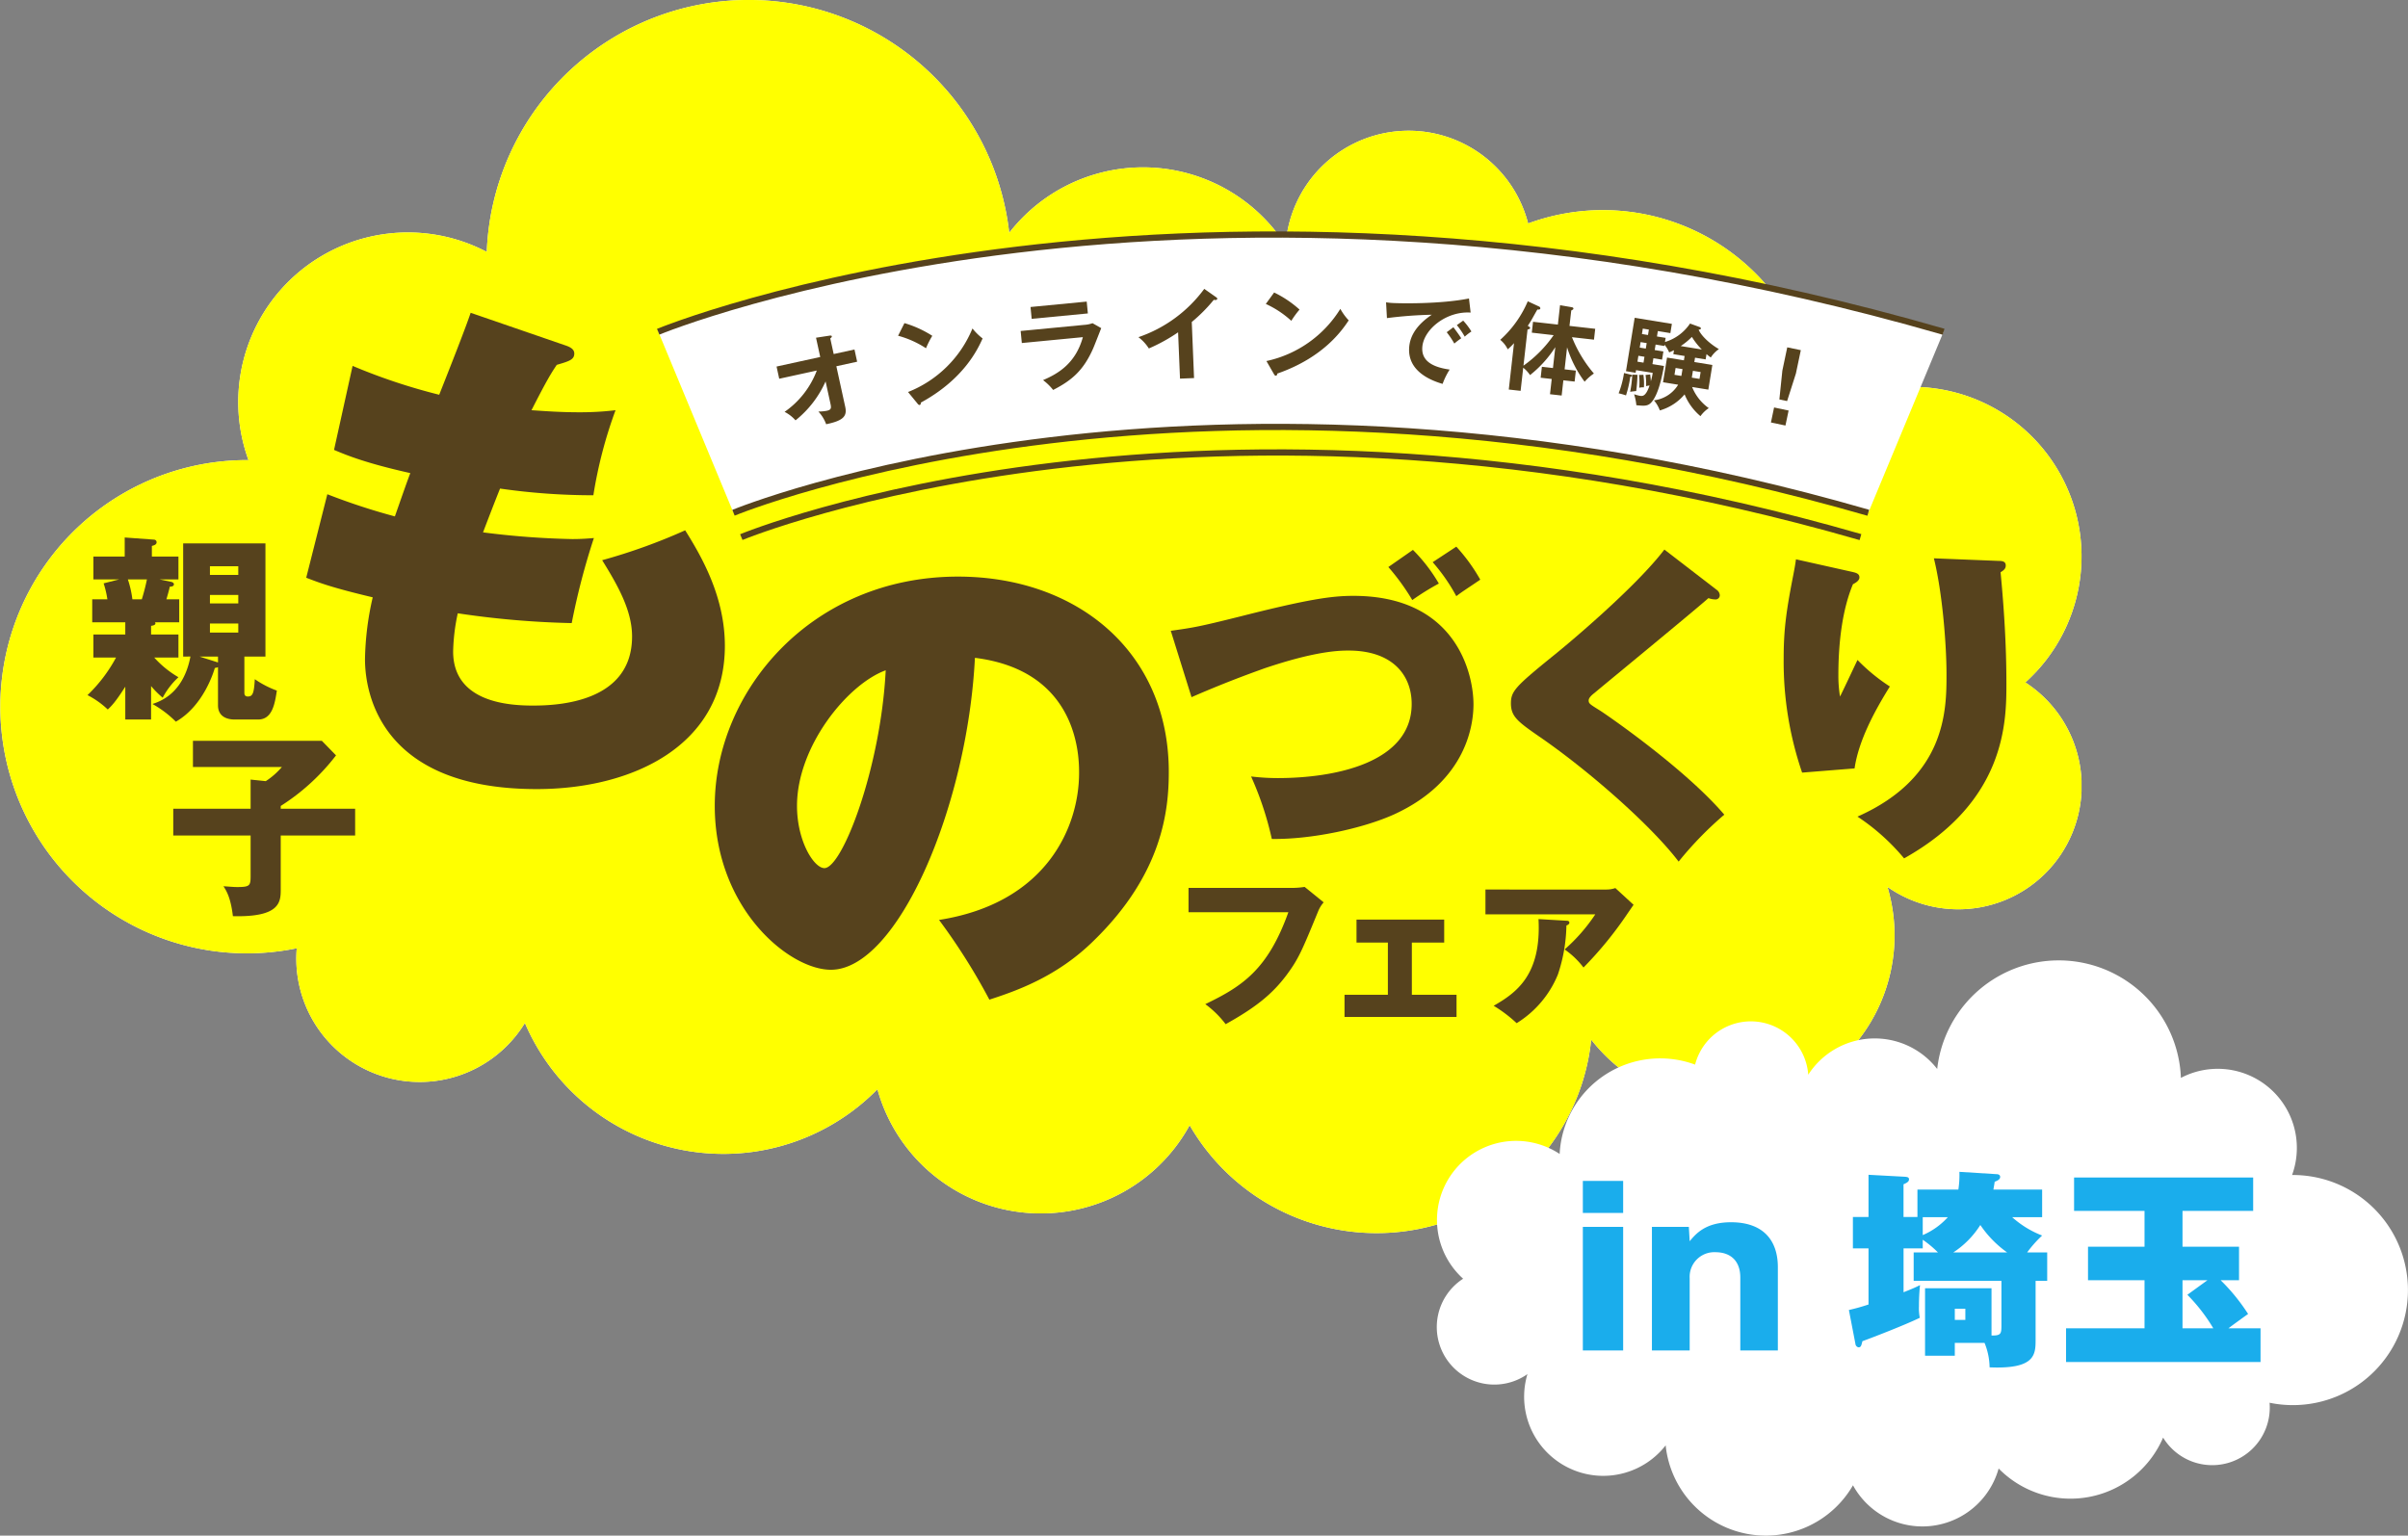 <svg xmlns="http://www.w3.org/2000/svg" xmlns:xlink="http://www.w3.org/1999/xlink" width="549.635" height="350.583" viewBox="0 0 549.635 350.583">
  <rect x="0" y="0" width="549.635" height="350.583" fill="#808080" stroke="none"/>
  <defs>
    <style>
      .cls-1, .cls-7 {
        fill: none;
      }

      .cls-2, .cls-4 {
        clip-path: url(#clip-path);
      }

      .cls-3 {
        fill: #fff;
      }

      .cls-4 {
        isolation: isolate;
      }

      .cls-5 {
        fill: #ff0;
      }

      .cls-6 {
        fill: #56421d;
      }

      .cls-7 {
        stroke: #56421d;
        stroke-width: 1.417px;
      }

      .cls-8 {
        fill: #1aadec;
      }
    </style>
    <clipPath id="clip-path">
      <rect id="長方形_244" data-name="長方形 244" class="cls-1" width="475.115" height="281.521"/>
    </clipPath>
  </defs>
  <g id="グループ_170" data-name="グループ 170" transform="translate(-142 -125)">
    <g id="グループ_166" data-name="グループ 166" transform="translate(142 125)">
      <g id="グループ_165" data-name="グループ 165" class="cls-2">
        <path id="パス_443" data-name="パス 443" class="cls-3" d="M462.29,155.8a38.7,38.7,0,0,0-47.217-61.062A49.275,49.275,0,0,0,348.8,51.02a28.155,28.155,0,0,0-55.169,3.155c-.081.6-.139,1.2-.181,1.794a38.695,38.695,0,0,0-63.094-2.815A59.834,59.834,0,0,0,111.616,51.7c-.266,1.95-.431,3.888-.507,5.813a38.717,38.717,0,0,0-54.388,47.531A56.3,56.3,0,1,0,67.735,216.485a28.156,28.156,0,0,0,52.078,17.058,49.273,49.273,0,0,0,80.462,15.129,38.717,38.717,0,0,0,71.268,8.218,49.261,49.261,0,0,0,91.464-17.949c.074-.538.124-1.073.18-1.609a38.706,38.706,0,0,0,67.63-34.853A28.154,28.154,0,1,0,462.29,155.8" transform="translate(0 0)"/>
      </g>
    </g>
    <g id="グループ_169" data-name="グループ 169" transform="translate(142 125)">
      <g id="グループ_168" data-name="グループ 168" class="cls-4">
        <path id="パス_444" data-name="パス 444" class="cls-5" d="M462.29,155.8a38.7,38.7,0,0,0-47.217-61.062A49.275,49.275,0,0,0,348.8,51.02a28.155,28.155,0,0,0-55.169,3.155c-.081.6-.139,1.2-.181,1.794a38.695,38.695,0,0,0-63.094-2.815A59.834,59.834,0,0,0,111.616,51.7c-.266,1.95-.431,3.888-.507,5.813a38.717,38.717,0,0,0-54.388,47.531A56.3,56.3,0,1,0,67.735,216.485a28.156,28.156,0,0,0,52.078,17.058,49.273,49.273,0,0,0,80.462,15.129,38.717,38.717,0,0,0,71.268,8.218,49.261,49.261,0,0,0,91.464-17.949c.074-.538.124-1.073.18-1.609a38.706,38.706,0,0,0,67.63-34.853A28.154,28.154,0,1,0,462.29,155.8" transform="translate(0 0)"/>
      </g>
    </g>
    <path id="パス_445" data-name="パス 445" class="cls-6" d="M214.1,119.2c5.246-.74,6.281-.887,16.035-3.326,15.445-3.917,20.766-4.656,25.643-4.656,23.647,0,27.416,18.031,27.416,24.756,0,4.286-1.331,17.44-18.1,25.125-7.168,3.251-18.992,5.764-27.933,5.616a73.3,73.3,0,0,0-4.729-14.262,51.311,51.311,0,0,0,6.059.369c13.228,0,30.594-3.547,30.594-16.923,0-6.577-4.36-12.192-14.41-12.192-2.292,0-7.611.147-19.213,4.064-1.183.443-7.834,2.735-16.627,6.577Zm55.274-18.476a37.7,37.7,0,0,1,5.913,7.686,56.675,56.675,0,0,0-6.06,3.768,51.218,51.218,0,0,0-5.468-7.538Zm9.9-.739a40.542,40.542,0,0,1,5.468,7.538c-3.695,2.513-4.139,2.734-5.468,3.77a41.357,41.357,0,0,0-5.395-7.76Z" transform="translate(195.135 149.814)"/>
    <path id="パス_446" data-name="パス 446" class="cls-6" d="M323.233,109.684a1.633,1.633,0,0,1,.74,1.256.95.95,0,0,1-1.035.961,4.659,4.659,0,0,1-1.551-.3c-3.4,3.029-25.274,20.987-26.012,21.652-.592.443-1.331,1.108-1.331,1.7,0,.739.3.886,2.66,2.364,1.182.739,19.214,13.081,28.3,23.722a80.3,80.3,0,0,0-10.421,10.714c-6.354-8.349-20.763-20.987-32-28.672-4.8-3.325-6.281-4.507-6.281-7.463,0-2.735,1.034-3.843,9.31-10.568,3.547-2.808,19.14-15.888,25.717-24.533Z" transform="translate(210.573 149.947)"/>
    <path id="パス_447" data-name="パス 447" class="cls-6" d="M341.845,105.223c.962.221,1.626.443,1.626,1.256,0,.739-.886,1.256-1.478,1.553-2.292,5.468-3.326,12.784-3.326,20.691a29.171,29.171,0,0,0,.371,4.95c.443-.813,2.66-5.542,3.99-8.35a42.337,42.337,0,0,0,7.389,6.06c-3.695,5.911-7.168,12.563-8.055,18.7l-11.972.96a78.159,78.159,0,0,1-4.211-26.086c0-6.577.592-10.863,2.218-19.14.37-1.921.442-2.438.59-3.472Zm33.4-2.513c.739,0,1.626.074,1.626,1.035,0,.739-.444,1.108-1.183,1.551.813,8.424,1.331,16.923,1.331,25.347,0,8.572,0,26.9-23.352,39.978a48.74,48.74,0,0,0-10.641-9.532c20.322-9.016,20.322-24.461,20.322-32.515,0-6.429-.886-18.4-2.882-26.455Z" transform="translate(222.95 150.344)"/>
    <path id="パス_448" data-name="パス 448" class="cls-6" d="M241.26,162.446a18.572,18.572,0,0,0,2.586-.226l4.349,3.525a6.954,6.954,0,0,0-1.238,1.986c-3.747,9.145-4.535,10.981-7.271,14.656-3.185,4.235-6.9,7.308-13.868,11.169a22.479,22.479,0,0,0-4.647-4.572c8.509-4.087,14.28-7.91,18.966-20.991H217.347v-5.547Z" transform="translate(195.94 165.26)"/>
    <path id="パス_449" data-name="パス 449" class="cls-6" d="M261.24,185.363h10.2v5.06H245.873v-5.06h9.894V173.444h-7.158V168.2h20.014v5.247H261.24Z" transform="translate(203.02 166.742)"/>
    <path id="パス_450" data-name="パス 450" class="cls-6" d="M299.193,162.768a6.163,6.163,0,0,0,2.1-.337l4.161,3.823c-.376.524-.487.711-1.349,1.948a85.315,85.315,0,0,1-10.083,12.369,18.792,18.792,0,0,0-4.31-4.123,40.254,40.254,0,0,0,7.008-8.021H271.643v-5.66Zm-9.07,7.122c.262,0,.674.037.674.449,0,.374-.487.563-.674.638a36.845,36.845,0,0,1-1.95,11.207,23.479,23.479,0,0,1-9.408,11.094,31.094,31.094,0,0,0-5.247-3.973c5.247-3,10.908-7.085,10.234-19.791Z" transform="translate(209.416 165.312)"/>
    <path id="パス_451" data-name="パス 451" class="cls-3" d="M413.779,65.177c-175.624-50.721-293.5-.325-293.5-.325L137.57,106.5s106.363-44.089,259.022,0Z" transform="translate(171.85 135.56)"/>
    <path id="パス_452" data-name="パス 452" class="cls-7" d="M120.362,65.091s120.478-49.94,293.4,0" transform="translate(171.871 135.646)"/>
    <path id="パス_453" data-name="パス 453" class="cls-7" d="M134.13,97.683s106.365-44.089,259.024,0" transform="translate(175.288 144.38)"/>
    <path id="パス_454" data-name="パス 454" class="cls-7" d="M135.562,102.081s104.9-43.48,255.451,0" transform="translate(175.644 145.538)"/>
    <path id="パス_455" data-name="パス 455" class="cls-6" d="M142.618,71.234l-.609-2.786,9.969-2.181-.961-4.4,3.113-.476c.266-.035.454-.007.487.145.042.2-.172.357-.349.487l.781,3.57,4.746-1.037.609,2.786-4.746,1.038,2.028,9.274c.471,2.154-.473,3.159-4.356,3.963a8.6,8.6,0,0,0-1.775-2.9,9.945,9.945,0,0,0,1.925-.171c1.132-.247,1.032-.7.775-1.88L153.2,71.84a23.636,23.636,0,0,1-6.861,8.891,8.524,8.524,0,0,0-2.5-1.938,20.107,20.107,0,0,0,7.357-9.434Z" transform="translate(177.243 140.233)"/>
    <path id="パス_456" data-name="パス 456" class="cls-6" d="M165.684,59.1a24.54,24.54,0,0,1,6.357,2.9,20.554,20.554,0,0,0-1.437,2.838,22.287,22.287,0,0,0-6.371-2.855Zm.819,15.731a26.367,26.367,0,0,0,14.707-14.51,13.219,13.219,0,0,0,2.315,2.282c-1.093,2.424-4.278,9.3-14.1,14.645-.01.226.009.494-.3.543-.155.024-.313-.132-.456-.315Z" transform="translate(182.759 139.666)"/>
    <path id="パス_457" data-name="パス 457" class="cls-6" d="M201.183,60.477a6.66,6.66,0,0,0,1.869-.381l1.988,1.13c-.308.746-1.58,4.049-1.876,4.7-2.208,4.983-4.879,7.254-9.105,9.409a12.268,12.268,0,0,0-2.3-2.243c3.29-1.414,7.393-3.69,9.089-9.809l-13.935,1.341-.265-2.752Zm.543-5.315.26,2.707L189.161,59.1,188.9,56.4Z" transform="translate(188.322 138.689)"/>
    <path id="パス_458" data-name="パス 458" class="cls-6" d="M220.881,73.2l-3.207.131-.436-10.575a39.149,39.149,0,0,1-6.674,3.686,9.9,9.9,0,0,0-2.379-2.579A31.1,31.1,0,0,0,223.21,52.836l2.755,1.938c.14.106.21.192.215.3.009.2-.212.3-.389.306a1.258,1.258,0,0,1-.4-.05,36.1,36.1,0,0,1-5.033,5.069Z" transform="translate(193.667 138.112)"/>
    <path id="パス_459" data-name="パス 459" class="cls-6" d="M233.378,53.5a24.548,24.548,0,0,1,5.8,3.9,20.637,20.637,0,0,0-1.879,2.565,22.272,22.272,0,0,0-5.818-3.853Zm-1.756,15.648a26.371,26.371,0,0,0,16.869-11.914,13.192,13.192,0,0,0,1.91,2.629c-1.474,2.212-5.733,8.473-16.292,12.144-.047.222-.071.489-.383.486-.156,0-.288-.181-.4-.383Z" transform="translate(199.447 138.278)"/>
    <path id="パス_460" data-name="パス 460" class="cls-6" d="M272.773,57.811c-5.559-.371-10.782,3.882-11.036,7.952-.163,2.6,1.555,4.407,6.248,5.059a16.474,16.474,0,0,0-1.611,3.271c-3.334-.969-7.951-3.2-7.635-8.249.187-2.981,2.037-5.433,5.161-7.539a96.571,96.571,0,0,0-10.231.768l-.2-3.608a12.5,12.5,0,0,0,1.443.157c1.513.095,10.812.3,17.483-1.028Zm-3.938,3.349c.288.376,1.321,1.735,1.785,2.524a16.776,16.776,0,0,0-1.57,1.2,19.918,19.918,0,0,0-1.737-2.587Zm2.238-1.513a15.542,15.542,0,0,1,1.877,2.485,11.2,11.2,0,0,0-1.525,1.177,17.814,17.814,0,0,0-1.8-2.636Z" transform="translate(204.905 138.549)"/>
    <path id="パス_461" data-name="パス 461" class="cls-6" d="M281.552,62.271l.281-2.481,5.67.639L288,56l2.64.454c.155.017.439.095.408.359-.014.134-.161.23-.492.393l-.4,3.522,5.871.66-.281,2.481-5.028-.567a29.642,29.642,0,0,0,5.009,8.3,10.642,10.642,0,0,0-2.117,1.871,26.083,26.083,0,0,1-4.005-7.854l-.567,5.028,2.57.29-.282,2.5-2.57-.29-.391,3.477-2.659-.3.392-3.479-2.525-.285.282-2.5,2.525.285.537-4.762a26.135,26.135,0,0,1-5.765,6.372,7.346,7.346,0,0,0-1.56-1.68L279,75.554l-2.7-.3,1.192-10.587a13.826,13.826,0,0,1-1.437,1.408,6.217,6.217,0,0,0-1.708-2.166,24.946,24.946,0,0,0,6.286-8.8l2.557,1.186a.482.482,0,0,1,.311.438c-.039.332-.548.275-.657.241-.132.186-.246.4-1.228,2.149-.285.528-.61,1.03-.987,1.594.4.223.545.33.529.486-.026.221-.117.233-.579.361l-.929,8.239a27.9,27.9,0,0,0,6.885-6.962Z" transform="translate(210.087 138.675)"/>
    <path id="パス_462" data-name="パス 462" class="cls-6" d="M298.636,71.079c.173.05.437.092.406.291-.03.176-.282.2-.377.232a26.254,26.254,0,0,1-.985,4.243A13.133,13.133,0,0,0,296,75.367a21.173,21.173,0,0,0,1.228-4.632Zm8.092-8.37-.154.945a10.5,10.5,0,0,0,5.722-4.216l2.132.776c.235.082.371.218.346.372s-.241.232-.516.255c.518,1.258,2.36,3.117,4.629,4.435a6.542,6.542,0,0,0-1.847,1.912,10.125,10.125,0,0,1-.981-.77l-.2,1.211-2.42-.394-.161.99,4.114.67-.917,5.631-3.7-.6a10.771,10.771,0,0,0,3.8,4.819,7.3,7.3,0,0,0-1.9,1.835,12.7,12.7,0,0,1-3.618-4.969,11.531,11.531,0,0,1-5.653,3.663,7.427,7.427,0,0,0-1.343-2.3,7.558,7.558,0,0,0,5.527-3.572l-3.454-.562.916-5.632,3.849.627.161-.99-2.573-.418.146-.9c-.443.222-.735.354-1.1.5a6.621,6.621,0,0,0-1.068-1.755l-.046.286-1.981-.322-.2,1.254,1.978.322-.3,1.87-1.981-.322-.217,1.341,2.64.431c-.461,2.409-1.287,6.655-2.969,8.39-.789.82-1.676.721-3.344.563a11.277,11.277,0,0,0-.518-2.5c.346.1.99.3,1.321.349.572.094,1.342.218,2.211-2.35a4.619,4.619,0,0,0-.791.144,13.814,13.814,0,0,0-.126-2.55l1.06-.121c.055.483.135,1.106.152,1.56a14.2,14.2,0,0,0,.423-1.918l-3.8-.619-.1.594-2.2-.358,1.985-12.187,8.49,1.383-.343,2.111-2.86-.466-.2,1.233ZM300.3,71.145a35.4,35.4,0,0,1-.286,3.7c-.231.03-1.1.114-1.384.181a25.9,25.9,0,0,0,.479-3.919Zm1.379-2.778.218-1.342-1.387-.226-.217,1.342Zm-.024,2.773A14.83,14.83,0,0,1,301.773,74a3.629,3.629,0,0,0-1.076.1,13.482,13.482,0,0,0-.044-2.919Zm.547-5.985.2-1.254-1.385-.226-.2,1.254Zm.5-3.1.2-1.232-1.385-.226-.2,1.232Zm7.6,9.343a.974.974,0,0,0,.065-.26l.212-1.3L309,69.581l-.253,1.561Zm4.686-6.034a15.468,15.468,0,0,1-2.265-2.875,15.866,15.866,0,0,1-2.551,2.091Zm-2.033,4.863-.255,1.561,1.76.287.255-1.563Z" transform="translate(215.459 139.426)"/>
    <path id="パス_463" data-name="パス 463" class="cls-6" d="M327.886,77.958l-.721,3.425-3.314-.7.72-3.424Zm2.787-13.782-1.12,5.321-2.01,6.3-1.766-.372.679-6.575,1.12-5.321Z" transform="translate(222.372 140.766)"/>
    <path id="パス_464" data-name="パス 464" class="cls-6" d="M181.9,183.845c24.685-3.868,31.966-21.386,31.966-33.558,0-3.414,0-23.321-23.775-26.279-1.706,33.9-17.633,71.213-32.877,71.213-9.556,0-26.506-13.992-26.506-37.427,0-26.164,22.07-52.33,55.515-52.33,27.189,0,48.12,17.177,48.12,44.595,0,8.645-1.366,23.206-17.176,38.564-8.419,8.305-17.861,11.489-23.777,13.424a140.671,140.671,0,0,0-11.489-18.2m-32.421-26.051c0,8.077,3.868,14.22,6.257,14.22,4.094,0,12.855-22.867,13.992-45.163-8.76,3.185-20.249,17.4-20.249,30.942" transform="translate(174.439 151.174)"/>
    <path id="パス_465" data-name="パス 465" class="cls-6" d="M60.819,98.636a145.906,145.906,0,0,0,15.417,5.06c.588-1.648,2.942-8.473,3.53-9.886-10-2.235-14.357-4-17.417-5.295l4.236-19.183a133.88,133.88,0,0,0,19.771,6.59c2.47-6.237,6-15.18,7.178-18.711l21.536,7.414c1.058.353,2.118.824,2.118,1.882,0,1.413-1.176,1.766-4,2.589-1.177,1.766-2.118,3.178-5.767,10.357,3.53.235,6.708.471,10.944.471a67.687,67.687,0,0,0,8.238-.471,101.842,101.842,0,0,0-5.061,19.417,149.68,149.68,0,0,1-21.3-1.529c-1.176,2.942-2.589,6.59-3.883,10a187.08,187.08,0,0,0,20.359,1.53c2.118,0,3.53-.119,4.943-.236a160.49,160.49,0,0,0-5.061,19.418,203.5,203.5,0,0,1-26.007-2.235,44.821,44.821,0,0,0-1.058,8.709c0,11.768,13.062,12.356,18.24,12.356,5.65,0,22.6-.705,22.6-15.769,0-5.884-3.177-11.532-6.825-17.417a131.991,131.991,0,0,0,18.947-6.825c3.764,6,9.061,15.182,9.061,26.36,0,22.714-20.947,32.717-42.955,32.717-35.422,0-39.188-21.655-39.188-29.657a67.2,67.2,0,0,1,1.765-14.122c-9.414-2.237-12.121-3.3-15.18-4.472Z" transform="translate(155.896 139.198)"/>
    <path id="パス_466" data-name="パス 466" class="cls-6" d="M30.513,120.46h6.245v5.257H31.232a22.8,22.8,0,0,0,5.526,4.493,17.562,17.562,0,0,0-3.594,4.672,20.958,20.958,0,0,1-2.651-2.651v7.638H24.626v-7.5c-2.292,3.595-3.189,4.449-4,5.211A19.524,19.524,0,0,0,16,134.3a34.352,34.352,0,0,0,6.515-8.581H17.348V120.46h7.278v-2.785H17.078v-5.257h3.46a21.668,21.668,0,0,0-.854-3.638l3.55-.9H17.348v-5.211h7.145V98.31l6.739.494a.588.588,0,0,1,.539.584c0,.584-.629.719-1.078.854v2.426h6.065v5.211H32.445l2.561.54c.315.045.719.225.719.583,0,.494-.674.539-.944.539-.135.674-.359,1.483-.764,2.876h2.919v5.257H31.411a.481.481,0,0,1,.09.268c0,.359-.584.494-.989.539Zm-5.3-12.58a23.262,23.262,0,0,1,1.032,4.538H28.4a45.921,45.921,0,0,0,1.167-4.538Zm12.624,17.613V99.658h18.78v25.835H51.809v8.177c0,.359,0,.944.809.944,1.168,0,1.392-.944,1.573-3.954a22.087,22.087,0,0,0,5.031,2.606c-.449,2.966-1.033,6.6-4.269,6.6H49.562c-1.438,0-3.774-.494-3.774-3.235v-8.715a2.887,2.887,0,0,1-.719.18c-.27.9-2.6,8.67-8.9,12.265a24.284,24.284,0,0,0-5.346-4.043c5.705-1.752,7.907-6.7,8.671-10.828Zm7.952,1.348v-1.348H41.564Zm4.628-21.97H43.945v1.977h6.471Zm-6.469,8.491h6.471V111.43H43.947Zm0,6.649h6.471v-2.067H43.947Z" transform="translate(145.971 149.398)"/>
    <path id="パス_467" data-name="パス 467" class="cls-6" d="M73.2,151v6.111H56.216v12.4c0,2.876-.27,6.291-10.919,6.02-.493-4.223-1.482-5.8-2.156-6.829,1.437.09,2.292.18,3.144.18,3.056,0,3.056-.359,3.056-2.921v-8.85H31.684V151H49.341V144.35l3.46.358a17.256,17.256,0,0,0,3.683-3.234H36.177V135.5H65.6l3.235,3.324A49.056,49.056,0,0,1,56.216,150.37V151Z" transform="translate(149.863 158.628)"/>
    <path id="パス_468" data-name="パス 468" class="cls-3" d="M268.753,248.337a18.056,18.056,0,0,1,22.028-28.487A22.986,22.986,0,0,1,321.7,199.457a13.135,13.135,0,0,1,25.737,1.472c.039.28.065.558.085.836a18.052,18.052,0,0,1,29.435-1.313,27.914,27.914,0,0,1,55.393-.676c.125.909.2,1.814.237,2.711A18.062,18.062,0,0,1,457.96,224.66a26.267,26.267,0,1,1-5.138,51.989,13.135,13.135,0,0,1-24.3,7.957,22.987,22.987,0,0,1-37.538,7.058,18.062,18.062,0,0,1-33.248,3.833,22.982,22.982,0,0,1-42.67-8.373c-.035-.251-.057-.5-.084-.751a18.057,18.057,0,0,1-31.551-16.259,13.135,13.135,0,1,1-14.682-21.778" transform="translate(207.214 168.594)"/>
    <path id="パス_469" data-name="パス 469" class="cls-8" d="M298.654,223.315h-9.2V216h9.2Zm0,31.393h-9.2V226.494h9.2Z" transform="translate(213.837 178.605)"/>
    <path id="パス_470" data-name="パス 470" class="cls-8" d="M310.513,224.617l.192,3.274c1.4-1.685,3.611-4.334,9.437-4.334,7.173,0,10.687,3.948,10.687,10.256V252.83h-8.569V236.172c0-3.707-2.118-5.778-5.73-5.778a5.622,5.622,0,0,0-5.825,5.923V252.83h-8.619V224.617Z" transform="translate(216.971 180.481)"/>
    <path id="パス_471" data-name="パス 471" class="cls-8" d="M371.814,214.868c.386,0,.82.144.82.625,0,.578-.627.866-1.253,1.107-.1.723-.145.915-.288,1.781h11.121v6.308h-6.836a22.15,22.15,0,0,0,6.836,4.189,27.274,27.274,0,0,0-3.418,3.852h4.573v6.5h-2.647v13.529c0,3.419-.241,6.645-10.5,6.212a15.105,15.105,0,0,0-1.156-5.586h-6.788v2.937h-6.789V240.915H370.66V251.7c2.214.047,2.262-.433,2.262-2.408V239.23H352.892v-6.5h5.538a23.961,23.961,0,0,0-3.467-2.89v1.975h-4.381V241.83c1.3-.529,2.455-.962,3.756-1.636-.241,2.359-.241,4.381-.241,4.814a11.589,11.589,0,0,0,.192,2.649c-3.37,1.636-10.449,4.381-13.1,5.343-.241,1.011-.336,1.4-.866,1.4a.858.858,0,0,1-.723-.77l-1.493-7.752c1.685-.384,2.841-.721,4.478-1.252V231.816h-3.564v-7.175h3.564v-9.63l8.041.433c.914.049,1.2.145,1.2.627,0,.529-.577.819-1.252,1.107v7.463h3.178v-6.26h9.34a22.062,22.062,0,0,0,.241-4.044Zm-16.852,13.913a16.471,16.471,0,0,0,5.73-4.092h-5.73Zm19.259,3.949a24.483,24.483,0,0,1-6.115-6.26,20.578,20.578,0,0,1-6.164,6.26Zm-11.94,15.406h2.408v-2.551h-2.408Z" transform="translate(225.911 178.193)"/>
    <path id="パス_472" data-name="パス 472" class="cls-8" d="M404.4,231.172h12.9v7.655h-4.189a44.048,44.048,0,0,1,6.26,7.7c-.627.433-4.285,3.082-4.478,3.274h7.319v7.7H377.819v-7.7H395.73V238.827h-12.9v-7.655h12.9v-8.186H379.649v-7.608h40.878v7.608H404.4Zm5.682,7.655H404.4V249.8h7.03a39.714,39.714,0,0,0-5.921-7.655Z" transform="translate(235.766 178.452)"/>
    <rect id="長方形_246" data-name="長方形 246" class="cls-1" width="549.635" height="350.582" transform="translate(142 125)"/>
    <rect id="長方形_247" data-name="長方形 247" class="cls-1" width="549.635" height="350.582" transform="translate(142 125)"/>
  </g>
</svg>
